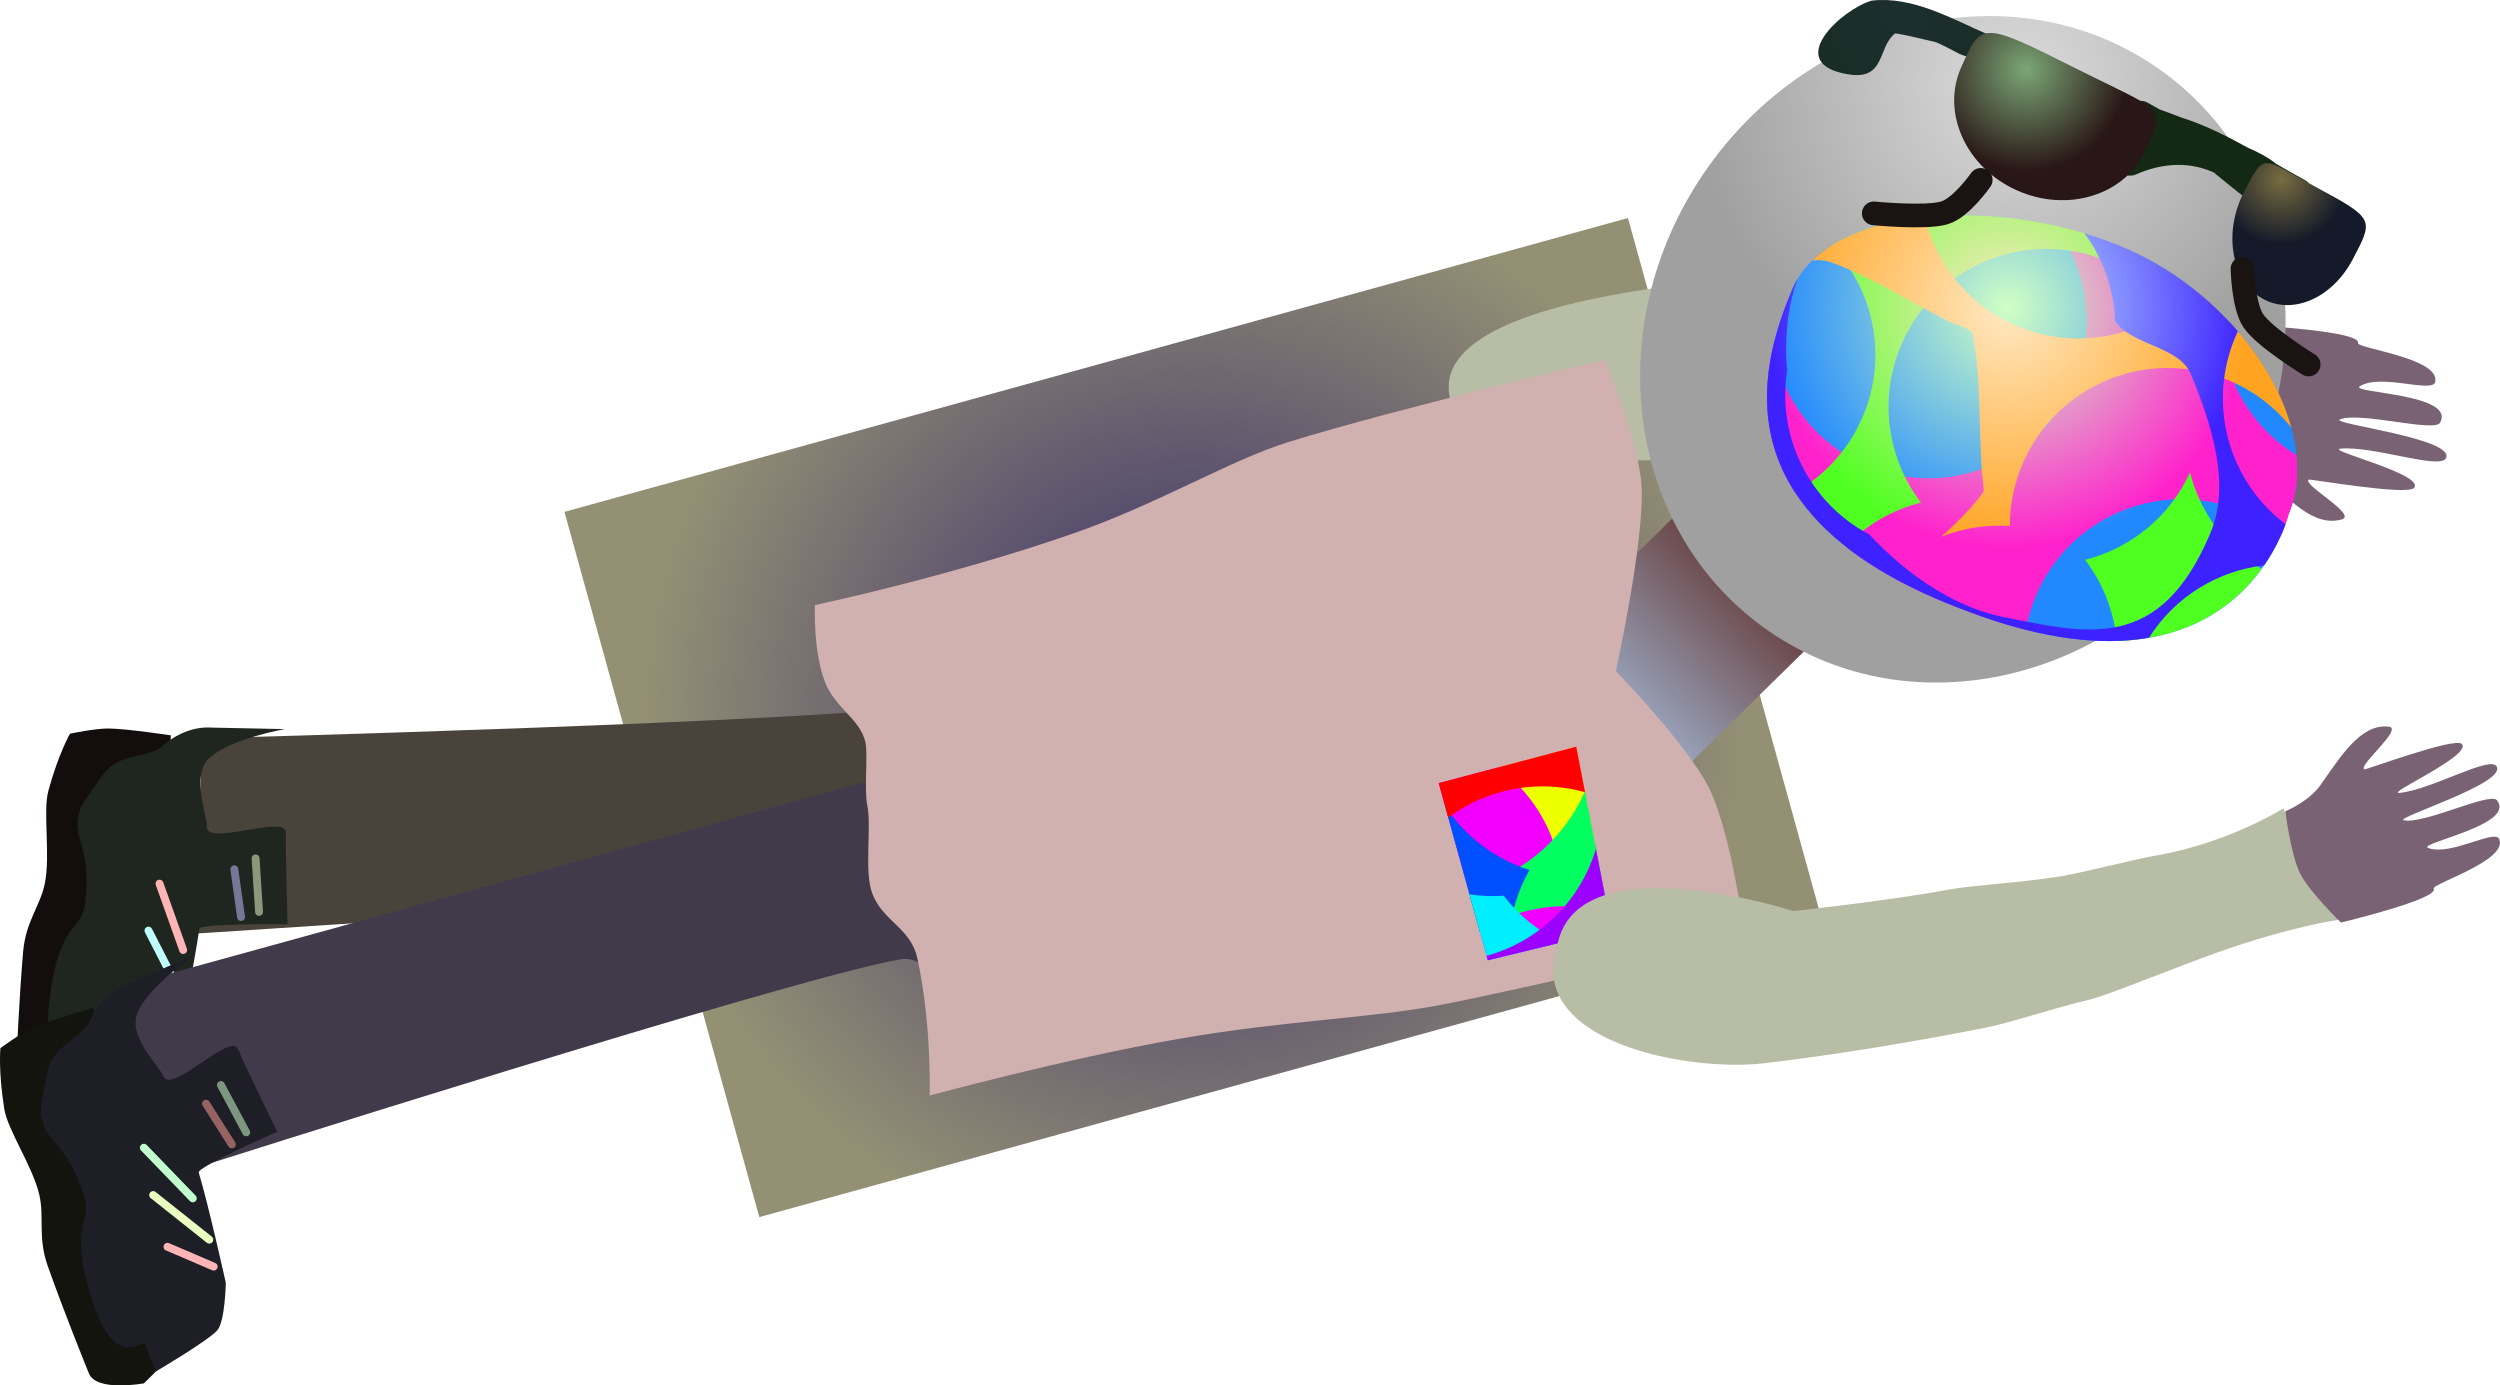 <svg version="1.1" xmlns="http://www.w3.org/2000/svg" xmlns:xlink="http://www.w3.org/1999/xlink" width="158.401" height="87.781" viewBox="0,0,158.401,87.781"><defs><radialGradient cx="231.481" cy="189.135" r="34.955" gradientUnits="userSpaceOnUse" id="color-1"><stop offset="0" stop-color="#33266a"/><stop offset="1" stop-color="#949074"/></radialGradient><linearGradient x1="266.403" y1="180.318" x2="258.835" y2="187.754" gradientUnits="userSpaceOnUse" id="color-2"><stop offset="0" stop-color="#694444"/><stop offset="1" stop-color="#98a1b9"/></linearGradient><radialGradient cx="283.682" cy="148.983" r="20.315" gradientUnits="userSpaceOnUse" id="color-3"><stop offset="0" stop-color="#dcdcdc"/><stop offset="1" stop-color="#a0a0a0"/></radialGradient><radialGradient cx="276.613" cy="144.749" r="15.596" gradientUnits="userSpaceOnUse" id="color-4"><stop offset="0" stop-color="#1c2f30"/><stop offset="1" stop-color="#142913"/></radialGradient><radialGradient cx="300.396" cy="155.038" r="4.105" gradientUnits="userSpaceOnUse" id="color-5"><stop offset="0" stop-color="#786c41"/><stop offset="1" stop-color="#141a29"/></radialGradient><radialGradient cx="284.245" cy="148.062" r="6.463" gradientUnits="userSpaceOnUse" id="color-6"><stop offset="0" stop-color="#7ba676"/><stop offset="1" stop-color="#291616"/></radialGradient><radialGradient cx="283.044" cy="163.188" r="15.26" gradientUnits="userSpaceOnUse" id="color-7"><stop offset="0" stop-color="#d1ffc4"/><stop offset="1" stop-color="#2188ff"/></radialGradient><radialGradient cx="283.044" cy="163.188" r="15.26" gradientUnits="userSpaceOnUse" id="color-8"><stop offset="0" stop-color="#ceffc4"/><stop offset="1" stop-color="#ff21cc"/></radialGradient><radialGradient cx="283.044" cy="163.188" r="15.26" gradientUnits="userSpaceOnUse" id="color-9"><stop offset="0" stop-color="#ffe9c4"/><stop offset="1" stop-color="#4fff21"/></radialGradient><radialGradient cx="283.044" cy="163.188" r="15.26" gradientUnits="userSpaceOnUse" id="color-10"><stop offset="0" stop-color="#ffe9c4"/><stop offset="1" stop-color="#4fff21"/></radialGradient><radialGradient cx="283.044" cy="163.188" r="15.26" gradientUnits="userSpaceOnUse" id="color-11"><stop offset="0" stop-color="#ffe9c4"/><stop offset="1" stop-color="#ffa321"/></radialGradient><radialGradient cx="283.044" cy="163.188" r="15.26" gradientUnits="userSpaceOnUse" id="color-12"><stop offset="0" stop-color="#c4f0ff"/><stop offset="1" stop-color="#3d21ff"/></radialGradient></defs><g transform="translate(-155.851,-143.671)"><g data-paper-data="{&quot;isPaintingLayer&quot;:true}" fill-rule="nonzero" stroke-linejoin="miter" stroke-miterlimit="10" stroke-dasharray="" stroke-dashoffset="0" style="mix-blend-mode: normal"><path d="M191.615,176.102l67.385,-18.618l12.346,44.685l-67.385,18.618z" fill="url(#color-1)" stroke="#ed6b00" stroke-width="0" stroke-linecap="butt"/><path d="M254.68,183.525l7.568,-7.436l8.31,8.457l-7.568,7.436z" fill="url(#color-2)" stroke="#000000" stroke-width="0" stroke-linecap="butt"/><g><path d="M168.689,190.451c0,0 39.941,-1.048 46.8,-2.185c2.243,-0.372 2.598,-5.149 2.598,-5.149c0,0 6.779,-4.376 6.523,1.237c-0.216,4.744 -4.069,15.041 -4.069,15.041l-52.415,3.437z" data-paper-data="{&quot;index&quot;:null}" fill="#4a433c" stroke="#000000" stroke-width="0" stroke-linecap="butt"/><path d="M156.881,211.246c0.042,-0.917 0.165,-4.092 0.435,-7.273c0.164,-1.934 1.09,-2.899 1.377,-4.333c0.361,-1.805 -0.134,-4.562 0.222,-5.862c0.656,-2.396 1.371,-3.619 1.371,-3.619c0,0 1.605,-0.344 2.473,-0.33c1.17,0.019 3.913,0.433 3.913,0.433c0,0 -0.234,9.189 -0.707,12.756c-0.28,2.111 -1.3,6.515 -1.3,6.515c0,0 -1.055,2.215 -1.731,2.515c-0.828,0.368 -3.138,1.21 -3.138,1.21c0,0 -2.974,-0.734 -2.916,-2.013z" data-paper-data="{&quot;index&quot;:null}" fill="#140d0d" stroke="#000000" stroke-width="0" stroke-linecap="butt"/><path d="M160.884,211.009c0.018,-0.384 -2.527,0.974 -1.878,-4.144c0.613,-4.833 2.034,-4.211 2.237,-5.914c0.424,-3.561 -0.738,-4.045 -0.431,-5.581c0.107,-0.535 0.213,-0.785 1.627,-2.692c0.972,-1.312 2.756,-0.906 3.77,-1.79c1.481,-1.291 2.974,-1.118 2.974,-1.118l4.72,0.097c0,0 -3.448,0.597 -4.783,1.837c-1.194,1.109 -0.134,3.586 -0.168,4.334c-0.059,1.31 5.104,-0.835 5.019,0.416c-0.046,0.673 0.1,5.776 0.1,5.776c0,0 -5.547,-0.062 -5.594,0.297c-0.28,2.111 -1.325,7.077 -1.325,7.077c0,0 -1.055,2.215 -1.731,2.515c-0.828,0.368 -4.622,0.767 -4.622,0.767c0,0 0.027,-0.597 0.085,-1.876z" data-paper-data="{&quot;index&quot;:null}" fill="#1f261f" stroke="#000000" stroke-width="0" stroke-linecap="butt"/><path d="M167.457,203.863l-1.5,-4.204" fill="none" stroke="#ffb5b5" stroke-width="0.5" stroke-linecap="round"/><path d="M167.329,206.677l-2.071,-4.042" fill="none" stroke="#bffdff" stroke-width="0.5" stroke-linecap="round"/><path d="M166.876,208.348l-2.148,-2.354" fill="none" stroke="#eaffc1" stroke-width="0.5" stroke-linecap="round"/><path d="M172.045,198.057l0.221,3.394" fill="none" stroke="#8d967b" stroke-width="0.5" stroke-linecap="round"/><path d="M170.698,198.748l0.426,3.027" fill="none" stroke="#767796" stroke-width="0.5" stroke-linecap="round"/></g><g data-paper-data="{&quot;index&quot;:null}" stroke="#000000" stroke-width="0" stroke-linecap="butt"><path d="M296.298,172.224c0,0 -4.02,-1.627 -9.04,-1.569c-1.207,0.014 -5.13,-0.252 -6.371,-0.223c-2.936,0.067 -5.851,0.251 -7.649,0.242c-0.661,-0.003 -1.566,-1.521 -2.79,0.356c-1.425,2.185 -23.533,3.276 -22.662,-1.893c-2.459,-8.083 26.722,-8.277 28.09,-8.27c1.674,0.009 2.879,1.002 5.466,1.131c1.16,0.058 6.059,1.11 9.081,1.59c5.032,0.8 8.168,0.666 8.168,0.666z" fill="#b8bda6"/><path d="M305.251,165.399c-0.097,0.354 5.213,0.946 4.897,2.466c-0.155,0.748 -3.426,-0.551 -4.774,0.277c-0.713,0.438 6.102,0.452 5.082,2.308c-0.35,0.637 -5.069,-0.716 -6.344,-0.204c-0.682,0.274 7.334,1.199 6.716,2.456c-0.367,0.746 -4.613,-0.791 -6.676,-0.605c-1.005,0.091 5.291,1.601 4.671,2.475c-0.38,0.534 -6.606,-0.564 -6.687,-0.512c-0.459,0.293 3.092,2.219 2.102,2.516c-1.823,0.548 -3.536,-1.424 -5.188,-3.029c-0.965,-0.938 -2.607,-1.293 -2.607,-1.293c0,0 -0.172,-2.906 0.219,-4.251c0.38,-1.309 2.094,-3.714 2.094,-3.714c0,0 6.701,0.361 6.496,1.111z" data-paper-data="{&quot;index&quot;:null}" fill="#786274"/></g><g><path d="M163.385,206.244l50.638,-13.964c0,0 7.02,8.46 8.783,12.871c2.085,5.218 -5.755,3.311 -5.755,3.311c0,0 -1.904,-4.396 -4.144,-4.011c-6.852,1.178 -44.922,13.303 -44.922,13.303z" fill="#413a4a" stroke="#000000" stroke-width="0" stroke-linecap="butt"/><path d="M164.971,231.32c0,0 -3.012,0.56 -3.487,-0.629c-0.341,-0.852 -1.539,-3.795 -2.607,-6.804c-0.649,-1.829 -0.205,-3.09 -0.535,-4.515c-0.417,-1.793 -2.005,-4.099 -2.218,-5.431c-0.392,-2.453 -0.246,-3.862 -0.246,-3.862c0,0 1.32,-0.976 2.116,-1.322c1.073,-0.466 3.743,-1.221 3.743,-1.221c0,0 3.582,8.465 4.624,11.909c0.617,2.038 1.507,6.47 1.507,6.47c0,0 -0.046,2.453 -0.538,3.006c-0.602,0.677 -2.358,2.398 -2.358,2.398z" data-paper-data="{&quot;index&quot;:null}" fill="#12140d" stroke="#000000" stroke-width="0" stroke-linecap="butt"/><path d="M165.728,230.566c0,0 -0.222,-0.555 -0.697,-1.744c-0.143,-0.357 -1.9,1.93 -3.422,-2.999c-1.437,-4.655 0.114,-4.676 -0.405,-6.31c-1.085,-3.418 -2.343,-3.379 -2.697,-4.905c-0.123,-0.531 -0.13,-0.803 0.37,-3.124c0.344,-1.596 2.136,-1.964 2.695,-3.187c0.816,-1.787 2.247,-2.246 2.247,-2.246l4.339,-1.861c0,0 -2.894,1.967 -3.598,3.648c-0.629,1.503 1.358,3.321 1.636,4.016c0.487,1.218 4.304,-2.868 4.743,-1.694c0.236,0.632 2.476,5.219 2.476,5.219c0,0 -5.077,2.234 -4.973,2.581c0.617,2.038 1.716,6.993 1.716,6.993c0,0 -0.046,2.453 -0.538,3.006c-0.602,0.677 -3.893,2.607 -3.893,2.607z" data-paper-data="{&quot;index&quot;:null}" fill="#1e1e26" stroke="#000000" stroke-width="0" stroke-linecap="butt"/><path d="M168.067,219.6l-3.102,-3.209" fill="none" stroke="#c1ffce" stroke-width="0.5" stroke-linecap="round"/><path d="M169.112,222.216l-3.556,-2.826" fill="none" stroke="#eaffc1" stroke-width="0.5" stroke-linecap="round"/><path d="M166.462,222.668l2.929,1.256" fill="none" stroke="#ffb5b5" stroke-width="0.5" stroke-linecap="round"/><path d="M169.848,212.417l1.603,2.999" fill="none" stroke="#7d967f" stroke-width="0.5" stroke-linecap="round"/><path d="M170.544,216.184l-1.638,-2.581" fill="none" stroke="#966262" stroke-width="0.5" stroke-linecap="round"/></g><path d="M207.484,182.009c0,0 8.428,-1.778 16.341,-4.527c5.377,-1.867 9.961,-4.655 13.657,-5.802c6.938,-2.152 20.063,-5.203 20.063,-5.203c0,0 2.228,5.343 2.326,8.151c0.125,3.576 -1.639,11.563 -1.639,11.563c0,0 4.609,4.741 5.934,7.469c1.398,2.878 2.247,9.373 2.247,9.373c0,0 -13.897,3.261 -19.13,4.28c-4.63,0.901 -9.909,0.986 -16.795,2.189c-7.098,1.239 -15.738,3.583 -15.738,3.583c0,0 0.151,-4.43 -0.774,-8.691c-0.42,-1.935 -2.168,-2.328 -2.849,-4.087c-0.544,-1.406 -0.04,-4.191 -0.323,-5.597c-0.214,-1.062 0.052,-3.27 -0.122,-4.015c-0.352,-1.505 -1.892,-2.116 -2.555,-3.8c-0.77,-1.956 -0.644,-4.886 -0.644,-4.886z" fill="#d1b0b0" stroke="#292e32" stroke-width="0" stroke-linecap="butt"/><g stroke="none" stroke-width="0" stroke-linecap="butt"><path d="M247.007,193.29l8.715,-2.308l2.242,11.63l-7.847,1.904z" fill="#f200ff"/><path d="M255.723,190.982l1.176,6.103c-0.83,0.743 -1.527,1.618 -2.065,2.583c-0.041,-0.568 -0.131,-1.141 -0.274,-1.713c-0.591,-2.367 -1.98,-4.324 -3.808,-5.657z" fill="#eeff00"/><path d="M248.845,199.925c3.29,-0.67 6.079,-3.028 7.426,-6.095l1.47,7.628c-1.619,-0.456 -3.375,-0.509 -5.124,-0.073c-1.098,0.274 -2.107,0.72 -3.008,1.301z" fill="#00ff5f"/><path d="M249.633,202.767l-2.223,-8.024c1.271,1.939 3.176,3.363 5.352,4.053c-0.736,1.292 -1.186,2.748 -1.29,4.267c-0.598,-0.155 -1.214,-0.255 -1.84,-0.296z" fill="#004fff"/><path d="M247.007,193.29l8.715,-2.308l0.556,2.884c-1.616,-0.453 -3.368,-0.505 -5.113,-0.07c-1.325,0.331 -2.522,0.912 -3.553,1.68z" fill="#ff0000"/><path d="M254.798,203.38l-4.681,1.136l-1.156,-4.175c0.706,0.105 1.43,0.135 2.161,0.083c0.978,1.272 2.244,2.281 3.676,2.956z" fill="#00efff"/><path d="M257.964,202.612l-7.847,1.904l-0.078,-0.282c3.435,-0.942 5.972,-3.579 6.932,-6.777z" fill="#9c00ff"/></g><g data-paper-data="{&quot;index&quot;:null}" stroke="#000000" stroke-width="0" stroke-linecap="butt"><path d="M304.026,201.948c0,0 -2.953,0.409 -7.518,2.014c-2.742,0.964 -7.139,2.781 -8.213,3.033c-2.395,0.561 -5.141,1.511 -6.703,1.804c-0.793,0.149 -7.31,1.469 -14.055,2.249c-4.616,0.533 -15.183,-1.299 -12.989,-7.59c1.355,-6.447 14.933,-2.06 14.933,-2.06c0,0 6.123,-0.666 9.734,-1.344c1.679,-0.315 4.465,-0.423 7.219,-0.862c1.164,-0.185 4.784,-1.102 5.914,-1.294c4.7,-0.801 8.178,-3.006 8.178,-3.006z" fill="#b8bda6"/><path d="M310.053,199.978c0.319,0.666 -5.88,2.145 -5.88,2.145c0,0 -2.011,-1.955 -2.589,-3.113c-0.594,-1.19 -0.929,-3.934 -0.929,-3.934c0,0 1.474,-0.611 2.216,-1.652c1.269,-1.782 2.534,-3.915 4.33,-3.714c0.975,0.109 -2.014,2.514 -1.535,2.709c0.085,0.035 5.714,-2.052 6.16,-1.618c0.729,0.71 -4.897,3.194 -3.942,3.108c1.959,-0.178 5.664,-2.337 6.134,-1.703c0.791,1.068 -6.54,3.299 -5.856,3.439c1.278,0.261 5.457,-1.808 5.892,-1.272c1.269,1.561 -5.096,2.735 -4.355,3.023c1.4,0.544 4.235,-1.227 4.507,-0.555c0.554,1.367 -4.305,2.824 -4.154,3.139z" data-paper-data="{&quot;index&quot;:null}" fill="#786274"/></g><g><path d="M296.605,177.002c-6.755,9.885 -19.567,12.884 -28.617,6.7c-9.05,-6.184 -10.91,-19.211 -4.155,-29.096c6.755,-9.885 19.567,-12.884 28.617,-6.7c9.05,6.184 10.91,19.211 4.155,29.096z" fill="url(#color-3)" stroke="none" stroke-width="0" stroke-linecap="butt"/><path d="M280.045,147.112c-0.231,-0.129 -0.83,-0.451 -1.505,-0.759c-0.849,-0.191 -1.811,-0.454 -2.609,-0.568c-1.15,0.889 -0.573,2.998 -2.999,2.593c-4.139,-0.691 -0.413,-4.107 1.506,-4.667c2.592,-0.305 5.102,1.162 7.434,2.175c3.212,1.395 6.552,2.446 9.476,4.192c0.181,-0.038 0.376,-0.013 0.55,0.084l0.796,0.445c0.446,0.159 0.927,0.336 1.425,0.533c1.36,0.416 2.833,1.155 4.17,1.895c0.699,0.3 1.315,0.638 1.763,1.007c0.368,0.213 0.71,0.412 1.019,0.584l0.839,0.469c0.382,0.213 0.519,0.696 0.305,1.078c-0.19,0.34 -0.593,0.486 -0.949,0.363l-0.507,-0.163c0.079,0.282 0.125,0.576 0.135,0.88l0.404,0.052l-0.131,1.008c-0.011,0.103 -0.042,0.206 -0.096,0.302c-0.213,0.382 -0.696,0.519 -1.078,0.305c-0.116,-0.065 -0.21,-0.155 -0.278,-0.259l-0.475,-0.697l0.021,-0.014l-0.058,-0.047c-0.267,-0.602 -0.591,-1.14 -0.962,-1.608c-0.698,-0.514 -1.397,-1.107 -2.121,-1.694c-1.45,-0.663 -3.173,-0.663 -4.947,0.129c0,0 -0.724,0.321 -1.046,-0.403c-0.321,-0.724 0.403,-1.046 0.403,-1.046c0.154,-0.068 0.309,-0.132 0.464,-0.19l-0.442,-0.132c-0.06,-0.017 -0.119,-0.041 -0.176,-0.072c-0.382,-0.213 -0.519,-0.696 -0.305,-1.078c0.108,-0.193 0.285,-0.324 0.483,-0.378c-0.314,-0.214 -0.621,-0.399 -0.916,-0.509c-2.055,-0.768 -4.854,-2.47 -7.67,-3.82c-0.196,0.318 -0.586,0.452 -0.931,0.333l-0.919,-0.296l0.01,-0.03l-0.011,-0.004z" fill="url(#color-4)" stroke="none" stroke-width="0.5" stroke-linecap="butt"/><path d="M302.604,155.53c3.712,2.004 3.646,2.035 2.322,4.563c-1.324,2.528 -3.937,3.615 -5.836,2.429c-1.899,-1.186 -2.364,-4.198 -1.04,-6.725c1.324,-2.528 1.072,-2.145 4.553,-0.267z" data-paper-data="{&quot;index&quot;:null}" fill="url(#color-5)" stroke="#000000" stroke-width="0" stroke-linecap="butt"/><path d="M291.797,153.174c-1.283,2.859 -4.938,4.002 -8.164,2.554c-3.226,-1.448 -4.801,-4.939 -3.518,-7.797c1.283,-2.859 1.248,-2.949 7.222,0.056c5.602,2.817 5.743,2.328 4.46,5.187z" fill="url(#color-6)" stroke="#000000" stroke-width="0" stroke-linecap="butt"/><path d="M280.556,182.416c-15.659,-5.768 -13.407,-15.104 -11.135,-20.44c2.272,-5.336 13.237,-5.931 20.988,-2.631c7.751,3.3 12.714,11.593 10.442,16.929c0,0 -3.04,12.684 -20.295,6.142z" data-paper-data="{&quot;index&quot;:null}" fill="url(#color-7)" stroke="#ed6b00" stroke-width="0" stroke-linecap="butt"/><path d="M280.556,182.416c-12.479,-4.597 -13.583,-11.459 -12.367,-16.757c0.56,3.26 2.724,6.173 6.002,7.543c5.096,2.13 10.953,-0.275 13.083,-5.37c1.419,-3.396 0.825,-7.129 -1.237,-9.873c1.514,0.336 2.994,0.799 4.372,1.386c2.363,1.006 4.466,2.475 6.185,4.184c-0.162,3.581 1.625,7.059 4.764,8.979c0.135,1.339 -0.019,2.621 -0.507,3.766c0,0 -0.123,0.514 -0.46,1.281c-0.73,-0.596 -1.558,-1.098 -2.472,-1.48c-5.096,-2.13 -10.953,0.275 -13.083,5.37c-0.293,0.701 -0.5,1.416 -0.626,2.134c-1.141,-0.288 -2.357,-0.671 -3.654,-1.163z" data-paper-data="{&quot;index&quot;:null}" fill="url(#color-8)" stroke="#ed6b00" stroke-width="0" stroke-linecap="butt"/><path d="M290.408,159.345c2.64,1.124 4.956,2.827 6.773,4.795c-0.799,0.811 -1.471,1.771 -1.969,2.863c-0.745,-2.948 -2.82,-5.521 -5.841,-6.783c-5.096,-2.13 -10.953,0.275 -13.083,5.37c-1.428,3.416 -0.818,7.175 1.275,9.923c-1.806,0.457 -3.471,1.414 -4.78,2.781c-1.399,-1.103 -2.442,-2.256 -3.202,-3.427c1.875,-1.054 3.424,-2.719 4.318,-4.857c1.582,-3.786 0.662,-7.992 -2.005,-10.778c4.265,-2.67 12.392,-2.493 18.514,0.113z" data-paper-data="{&quot;index&quot;:null}" fill="url(#color-9)" stroke="#ed6b00" stroke-width="0" stroke-linecap="butt"/><path d="M294.611,173.602c0.632,2.5 2.221,4.731 4.532,6.121c-1.532,2.101 -4.312,4.412 -9.173,4.56c-0.175,-1.867 -0.874,-3.652 -2.007,-5.141c2.847,-0.721 5.345,-2.683 6.648,-5.54z" data-paper-data="{&quot;index&quot;:null}" fill="url(#color-10)" stroke="#ed6b00" stroke-width="0" stroke-linecap="butt"/><path d="M281.511,174.845c0.087,-0.124 -0.063,-0.94 -0.08,-1.182c-0.215,-2.956 -0.036,-5.963 -0.602,-8.873c-0.053,-0.275 -1.042,-0.524 -1.454,-0.729c-2.522,-1.255 -4.9,-2.847 -7.555,-3.788c-0.34,-0.12 -0.725,-0.148 -1.142,-0.098c1.589,-1.539 4.166,-2.441 7.125,-2.748c0.716,3.002 2.808,5.632 5.873,6.913c3.957,1.654 8.373,0.574 11.146,-2.378c3.121,2.448 5.362,5.69 6.209,8.807c-1.016,-1.281 -2.36,-2.33 -3.975,-3.005c-5.096,-2.13 -10.953,0.275 -13.083,5.37c-0.528,1.264 -0.778,2.575 -0.776,3.865c-1.5,-0.102 -2.988,0.14 -4.356,0.682c1.175,-1.042 2.12,-2.058 2.67,-2.837z" data-paper-data="{&quot;index&quot;:null}" fill="url(#color-11)" stroke="#ed6b00" stroke-width="0" stroke-linecap="butt"/><path d="M280.556,182.416c-15.659,-5.768 -13.407,-15.104 -11.135,-20.44c0.099,-0.232 0.214,-0.455 0.345,-0.669c-0.67,1.734 -0.814,3.806 -0.722,5.361c0.009,0.161 0.023,0.322 0.039,0.485c-0.652,4.158 1.394,8.374 5.211,10.385c2.446,2.628 5.485,4.633 8.541,5.239c5.27,1.046 9.885,2.28 13.083,-5.37c1.295,-3.099 0.037,-6.894 -1.239,-10.001c-0.744,-1.812 -3.645,-1.796 -4.814,-3.367c-0.069,-2.019 -0.752,-3.97 -1.939,-5.587c0.853,0.256 1.685,0.555 2.483,0.894c2.868,1.221 5.355,3.126 7.234,5.312c-0.06,0.129 -0.118,0.259 -0.173,0.392c-1.798,4.302 -0.365,9.146 3.191,11.832c-0.214,0.596 -0.63,1.565 -1.351,2.608c-2.942,0.346 -5.657,1.992 -7.295,4.59c-2.856,0.498 -6.592,0.182 -11.458,-1.663z" data-paper-data="{&quot;index&quot;:null}" fill="url(#color-12)" stroke="#ed6b00" stroke-width="0" stroke-linecap="butt"/><path d="M302.129,166.767c0,0 -2.76,-1.692 -3.495,-2.756c-0.653,-0.945 -0.697,-3.314 -0.697,-3.314" data-paper-data="{&quot;index&quot;:null}" fill="none" stroke="#191412" stroke-width="1.5" stroke-linecap="round"/><path d="M281.351,155.069c0,0 -1.219,1.75 -2.274,2.081c-1.188,0.371 -4.503,0.039 -4.503,0.039" data-paper-data="{&quot;index&quot;:null}" fill="none" stroke="#191412" stroke-width="1.5" stroke-linecap="round"/></g></g></g></svg>